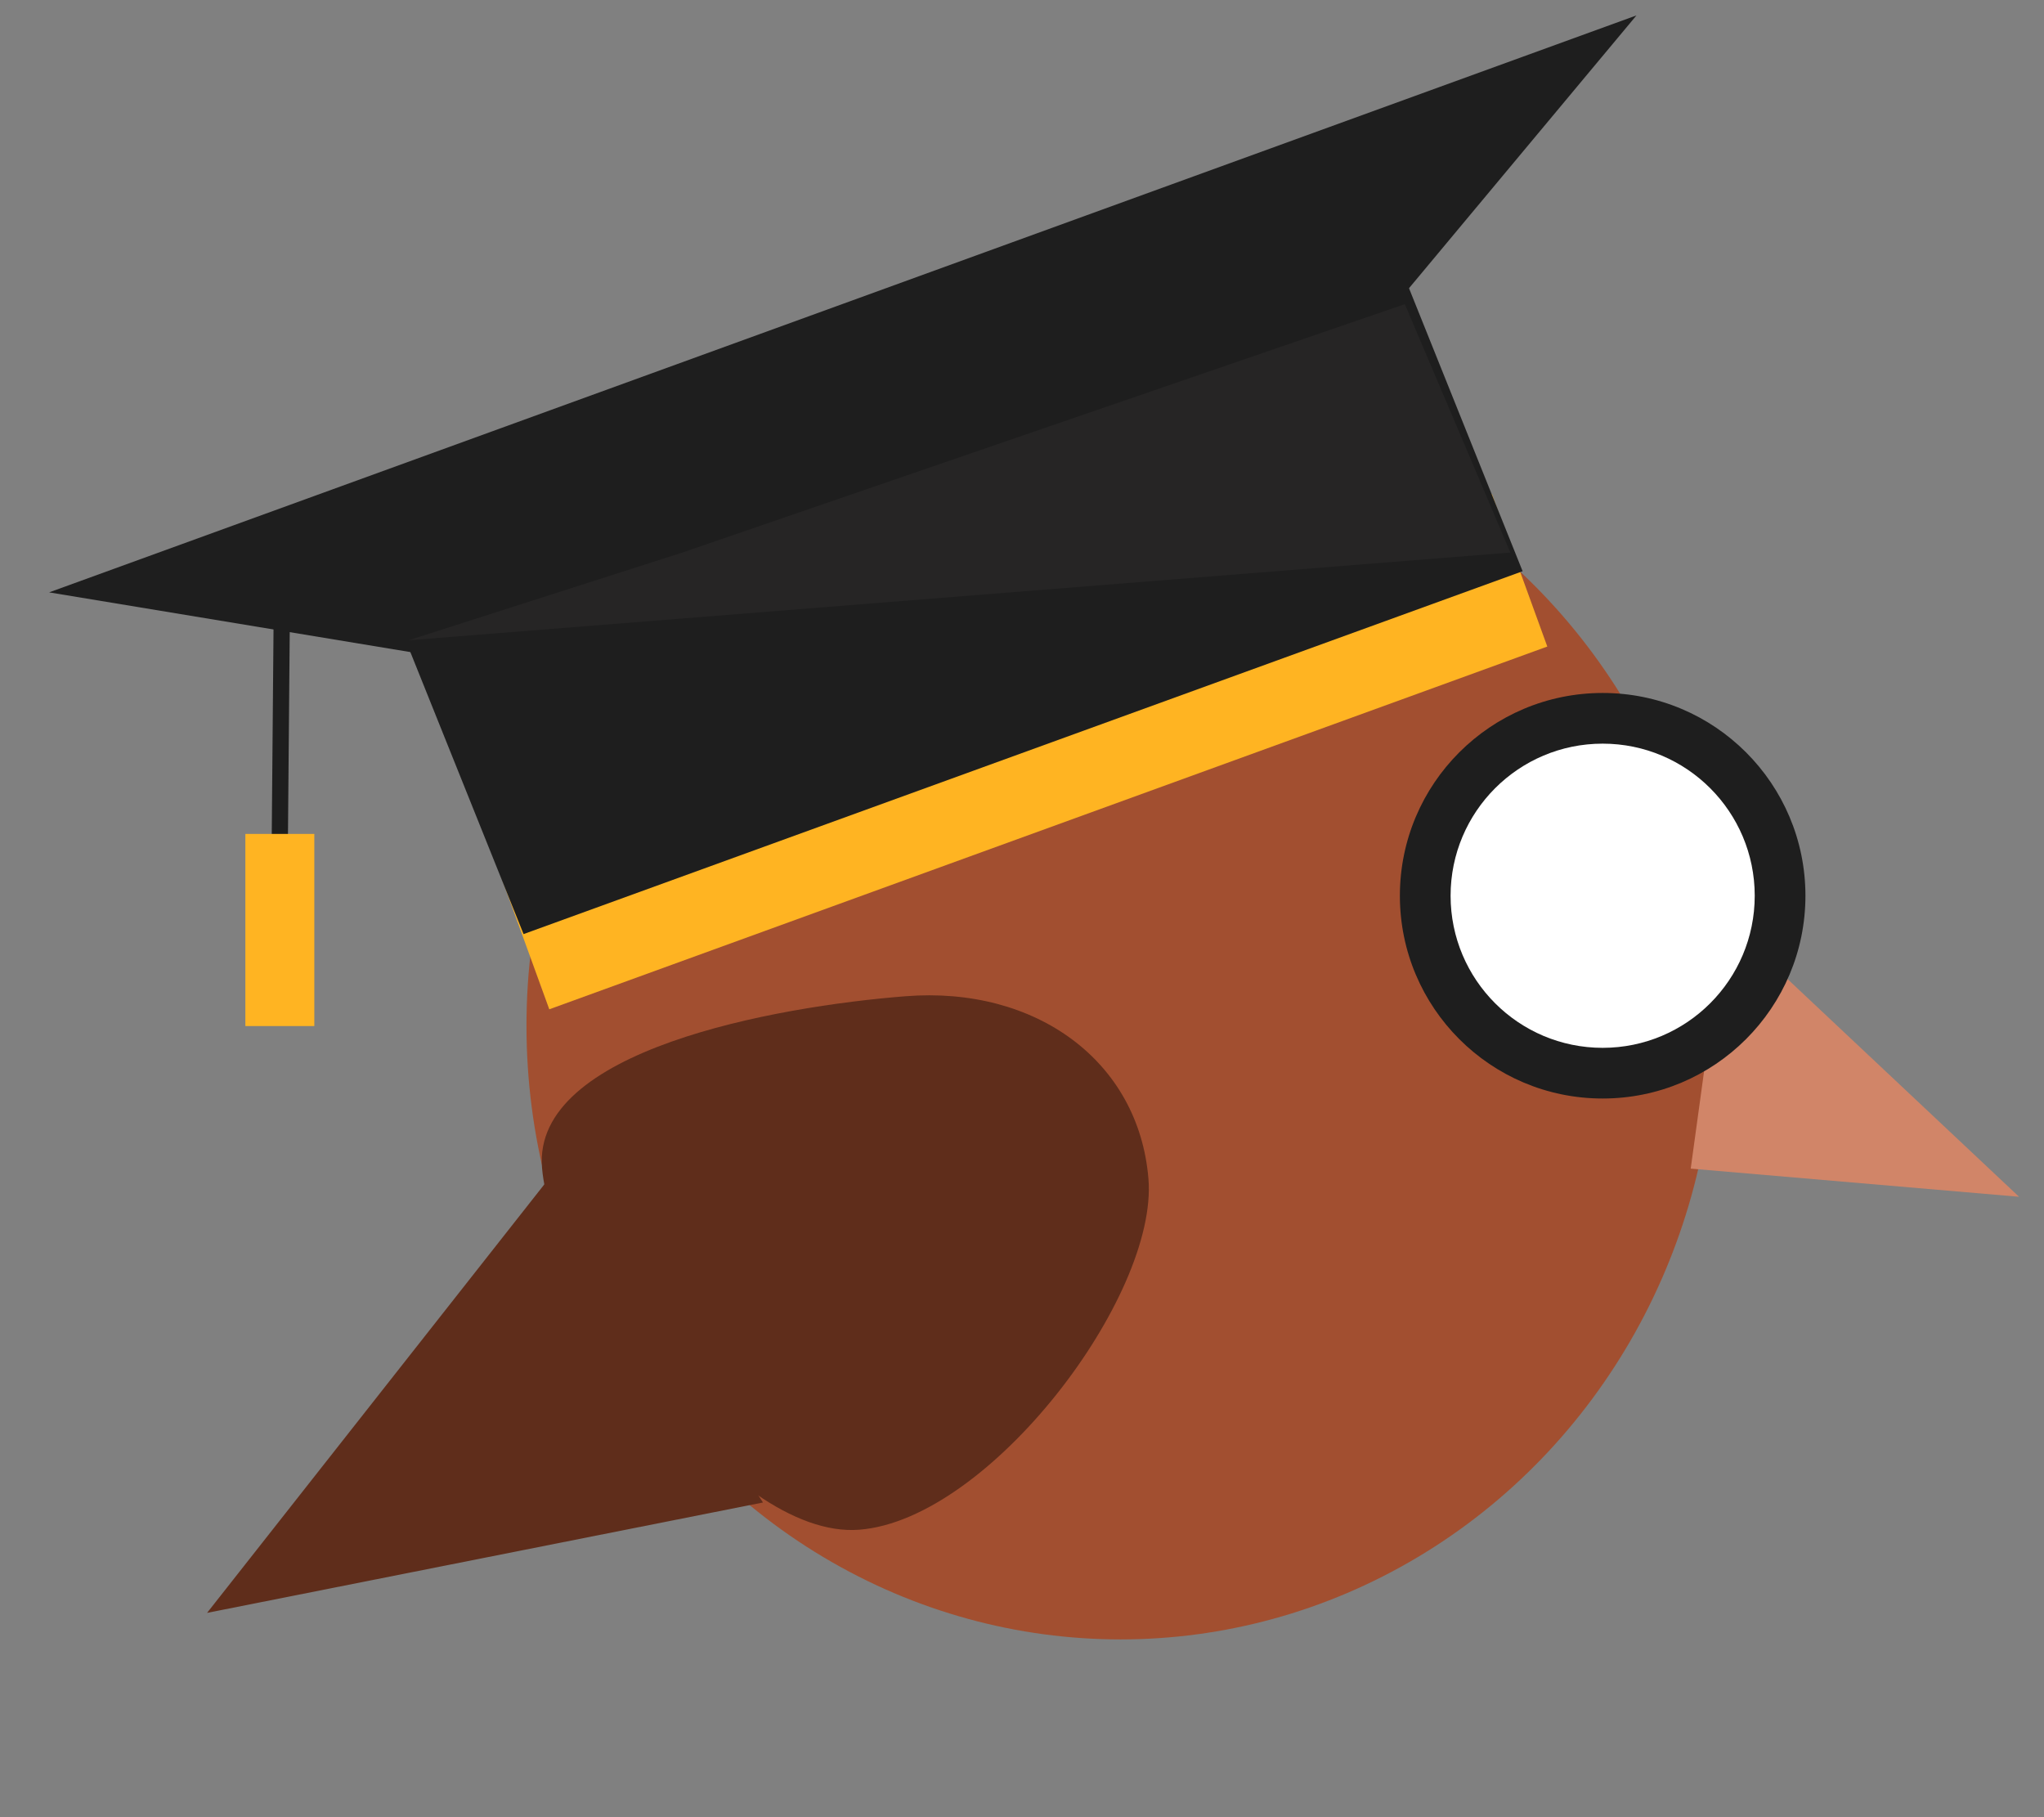 <svg xmlns="http://www.w3.org/2000/svg" width="63" height="56" viewBox="0 0 63 56" fill="none">
  <rect x="0" y="0" width="63" height="56" fill="#808080" stroke="none"/>
  <ellipse cx="34.538" cy="31.611" rx="18.311" ry="18.911" fill="#A24F30"/>
  <path d="M6.382 49.704L17.01 36.203L23.516 46.302L6.382 49.704Z" fill="#5F2D1B"/>
  <path d="M53.163 28.355L62.231 36.881L52.111 36.013L53.163 28.355Z" fill="#D18568"/>
  <ellipse cx="49.397" cy="27.604" rx="6.25" ry="6.249" fill="#1E1E1E"/>
  <ellipse cx="49.397" cy="27.604" rx="4.687" ry="4.687" fill="white"/>
  <path d="M35.397 36.324C35.698 39.949 30.505 46.825 26.487 47.141C22.468 47.458 17.006 39.611 16.706 35.987C16.405 32.362 23.892 31.017 27.911 30.701C31.93 30.384 35.097 32.7 35.397 36.324Z" fill="#5F2D1B"/>
  <path d="M8.688 18.544L8.625 25.809" stroke="#1E1E1E" stroke-width="0.5"/>
  <rect x="7.563" y="25.699" width="2.125" height="5.921" fill="#FFB422"/>
  <path d="M16.076 28.754L46.837 17.575" stroke="#FFB422" stroke-width="5"/>
  <rect width="32.793" height="10.54" transform="matrix(0.939 -0.341 0.373 0.929 12.206 18.994)" fill="#1E1E1E"/>
  <path d="M31.481 23.208L50.439 0.475L1.514 18.255L31.481 23.208Z" fill="#1E1E1E"/>
  <path d="M21.032 17.028L43.3 9.373L46.552 17.028L12.594 19.731L21.032 17.028Z" fill="#262525"/>
</svg>